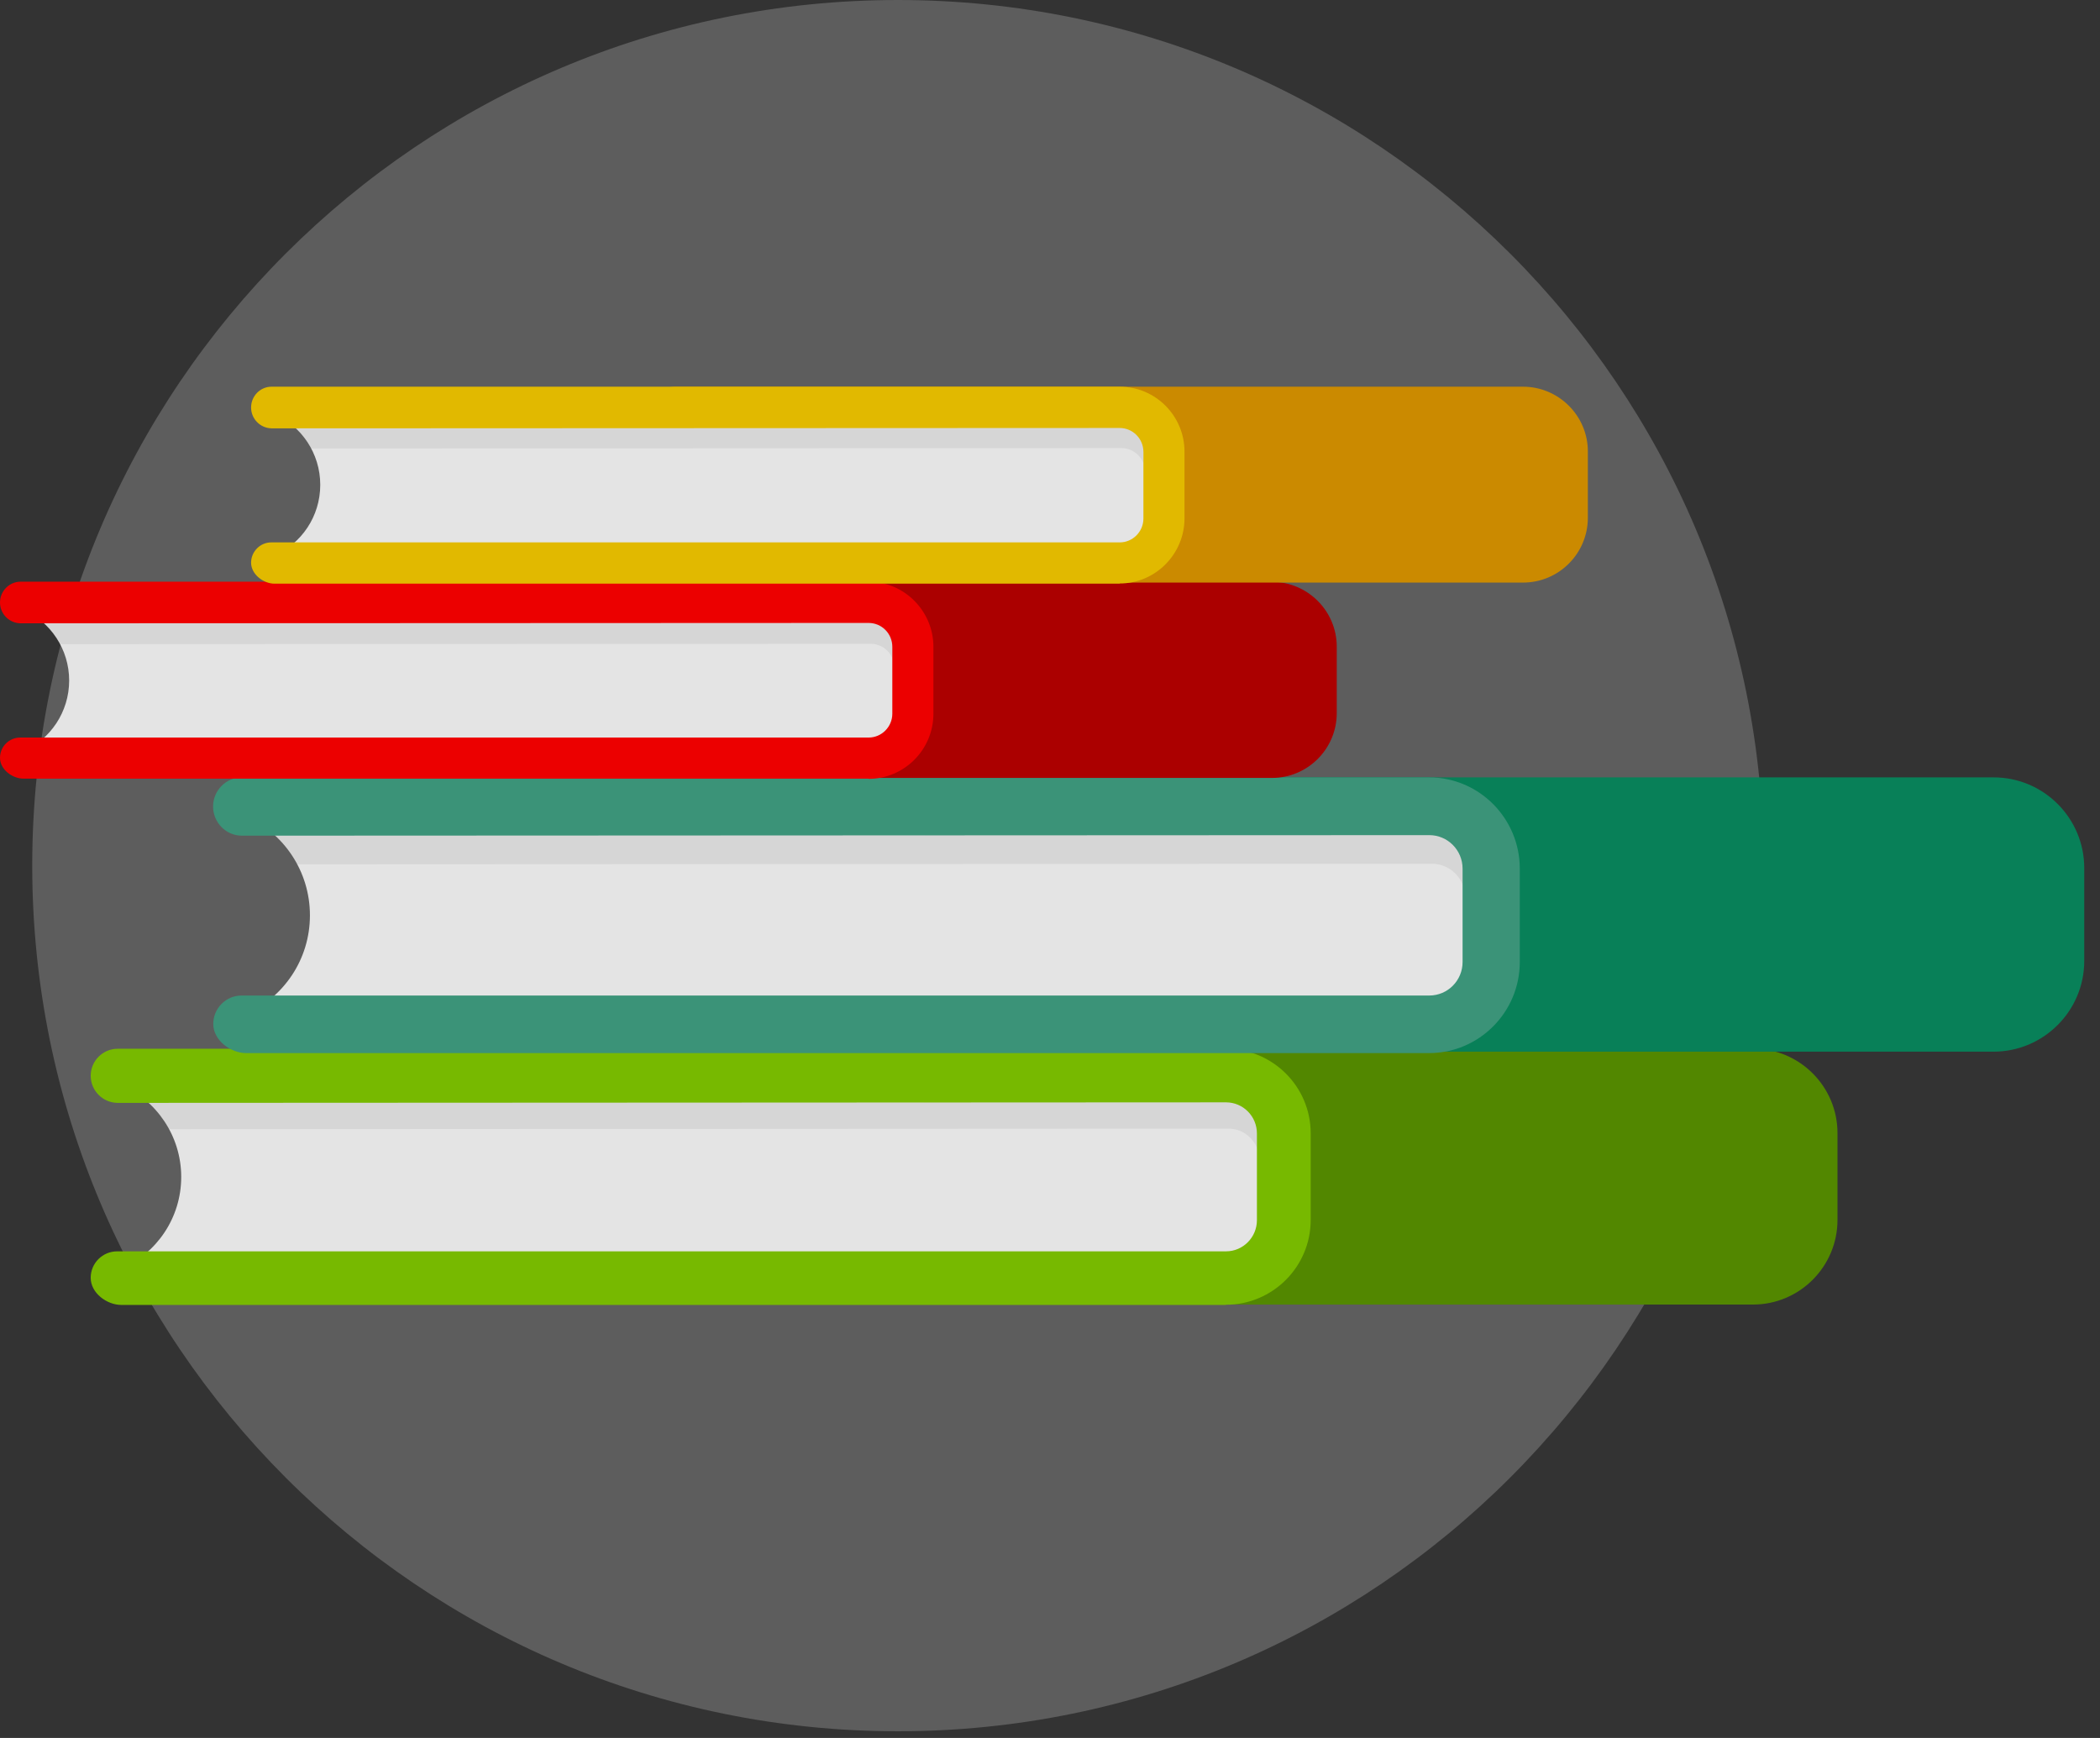 <svg width="116" height="96" viewBox="0 0 116 96" fill="none" xmlns="http://www.w3.org/2000/svg">
<rect x="0" y="0" width="116" height="96" fill="#333333" stroke="none"/>
<g opacity="0.45">
<path opacity="0.45" d="M97.42 47.81C97.42 74.22 76.01 95.63 49.6 95.63C23.19 95.63 1.78 74.22 1.78 47.81C1.78 21.4 23.19 0 49.6 0C76.01 0 97.42 21.4 97.42 47.81Z" fill="white"/>
</g>
<path d="M35.58 69.11H37.28C37.8 68.64 38.23 68.08 38.54 67.45C38.57 67.4 38.59 67.34 38.61 67.28C38.93 66.58 39.11 65.81 39.11 64.99C39.11 64.18 38.93 63.41 38.62 62.71C38.59 62.65 38.56 62.59 38.53 62.53C38.49 62.45 38.44 62.38 38.4 62.3C38.26 62.07 38.12 61.84 37.96 61.63C37.93 61.6 37.91 61.56 37.88 61.53C37.7 61.31 37.51 61.1 37.31 60.91H35.6C34.78 60.9 34.12 60.23 34.12 59.41C34.12 58.59 34.79 57.92 35.61 57.92H96.83C99.41 57.92 101.5 60.02 101.5 62.59V67.38C101.5 69.96 99.41 72.06 96.83 72.06H35.81C35.03 72.06 34.12 71.41 34.12 70.56C34.12 69.77 34.78 69.11 35.58 69.11Z" fill="#528700"/>
<path d="M6.7 59.92C8.64 60.79 10.01 62.74 10.01 65.01C10.01 67.28 8.65 69.22 6.7 70.09V70.6H67.72C69.49 70.6 70.92 69.17 70.92 67.4V62.61C70.92 60.85 69.49 59.42 67.72 59.42H25.26H6.7V59.92Z" fill="#E4E4E4"/>
<g opacity="0.25">
<path opacity="0.25" d="M8.18 60.9L67.75 60.87C68.69 60.87 69.46 61.64 69.46 62.58V63.47C69.22 62.81 68.59 62.34 67.86 62.34L9.34 62.37C9.04 61.82 8.64 61.32 8.18 60.9Z" fill="black"/>
</g>
<path d="M67.72 72.07C70.3 72.07 72.4 69.97 72.4 67.39V62.6C72.4 60.02 70.3 57.93 67.72 57.93H6.5C5.68 57.93 5.01 58.6 5.01 59.42C5.01 60.24 5.67 60.91 6.49 60.92L67.72 60.89C68.67 60.89 69.43 61.66 69.43 62.61V67.4C69.43 68.34 68.67 69.12 67.72 69.12H6.47C5.67 69.12 5.01 69.77 5.01 70.58C5.01 71.43 5.91 72.08 6.7 72.08H67.72V72.07Z" fill="#77B900"/>
<path d="M44.51 54.92H46.33C46.89 54.42 47.35 53.82 47.68 53.14C47.7 53.08 47.73 53.03 47.76 52.97C48.1 52.22 48.29 51.4 48.29 50.52C48.29 49.65 48.1 48.82 47.76 48.07C47.73 48.01 47.7 47.94 47.67 47.88C47.63 47.79 47.58 47.71 47.53 47.63C47.39 47.38 47.23 47.14 47.06 46.92C47.03 46.88 47.01 46.85 46.98 46.81C46.79 46.57 46.58 46.35 46.36 46.14H44.53C43.65 46.13 42.94 45.41 42.94 44.54C42.94 43.66 43.65 42.94 44.53 42.94H110.12C112.89 42.94 115.13 45.19 115.13 47.95V53.08C115.13 55.84 112.88 58.09 110.12 58.09H44.76C43.92 58.09 42.95 57.39 42.95 56.48C42.95 55.63 43.65 54.92 44.51 54.92Z" fill="#088058"/>
<path d="M13.58 45.08C15.66 46.02 17.12 48.11 17.12 50.56C17.12 53.01 15.66 55.09 13.58 56.03V56.58H78.94C80.83 56.58 82.37 55.04 82.37 53.14V47.98C82.37 46.08 80.84 44.54 78.94 44.54H33.46H13.58V45.08Z" fill="#E4E4E4"/>
<g opacity="0.25">
<path opacity="0.25" d="M15.16 46.14L78.98 46.11C79.99 46.11 80.82 46.94 80.82 47.96V48.92C80.56 48.21 79.88 47.71 79.09 47.71L16.4 47.74C16.08 47.13 15.65 46.59 15.16 46.14Z" fill="black"/>
</g>
<path d="M78.94 58.17C81.7 58.17 83.95 55.91 83.95 53.14V47.98C83.95 45.2 81.7 42.94 78.94 42.94H13.36C12.49 42.94 11.77 43.66 11.77 44.55C11.77 45.43 12.48 46.16 13.36 46.16L78.95 46.13C79.97 46.13 80.79 46.96 80.79 47.98V53.14C80.79 54.16 79.97 54.99 78.95 54.99H13.34C12.48 54.99 11.78 55.7 11.78 56.56C11.78 57.47 12.75 58.17 13.6 58.17H78.94Z" fill="#3B9378"/>
<path d="M23.39 40.7H24.69C25.09 40.34 25.42 39.91 25.66 39.43C25.68 39.39 25.7 39.35 25.72 39.3C25.96 38.77 26.09 38.18 26.09 37.55C26.09 36.93 25.95 36.34 25.72 35.8C25.7 35.75 25.68 35.71 25.65 35.66C25.62 35.6 25.58 35.54 25.55 35.49C25.45 35.31 25.34 35.14 25.22 34.98C25.2 34.96 25.18 34.93 25.16 34.9C25.03 34.73 24.88 34.57 24.72 34.42H23.42C22.79 34.42 22.28 33.9 22.28 33.28C22.28 32.65 22.79 32.14 23.42 32.14H70.26C72.23 32.14 73.84 33.75 73.84 35.72V39.39C73.84 41.36 72.24 42.97 70.26 42.97H23.57C22.97 42.97 22.27 42.47 22.27 41.82C22.27 41.2 22.78 40.7 23.39 40.7Z" fill="#AB0000"/>
<path d="M1.3 33.68C2.78 34.35 3.82 35.85 3.82 37.59C3.82 39.33 2.78 40.83 1.3 41.5V41.89H47.98C49.33 41.89 50.43 40.79 50.43 39.43V35.74C50.43 34.38 49.34 33.28 47.98 33.28H15.5H1.3V33.68Z" fill="#E4E4E4"/>
<g opacity="0.25">
<path opacity="0.25" d="M2.43 34.43L48.01 34.41C48.73 34.41 49.32 35 49.32 35.73V36.42C49.14 35.92 48.65 35.56 48.09 35.56L3.32 35.58C3.08 35.14 2.78 34.75 2.43 34.43Z" fill="black"/>
</g>
<path d="M47.98 43.02C49.95 43.02 51.56 41.41 51.56 39.42V35.73C51.56 33.75 49.95 32.13 47.98 32.13H1.14C0.51 32.13 0 32.65 0 33.28C0 33.91 0.51 34.42 1.13 34.43L47.98 34.41C48.71 34.41 49.29 35 49.29 35.73V39.42C49.29 40.15 48.7 40.74 47.98 40.74H1.12C0.5 40.74 0 41.24 0 41.86C0 42.51 0.69 43.01 1.3 43.01H47.98V43.02Z" fill="#EC0000"/>
<path d="M37.25 29.91H38.55C38.95 29.55 39.28 29.12 39.52 28.64C39.54 28.6 39.57 28.56 39.58 28.51C39.82 27.98 39.96 27.39 39.96 26.76C39.96 26.14 39.82 25.55 39.58 25.02C39.57 24.97 39.54 24.93 39.52 24.88C39.49 24.82 39.45 24.76 39.42 24.71C39.32 24.53 39.21 24.36 39.09 24.2C39.07 24.17 39.05 24.14 39.03 24.12C38.9 23.95 38.75 23.79 38.59 23.65H37.28C36.66 23.64 36.15 23.13 36.15 22.5C36.15 21.87 36.66 21.36 37.29 21.36H84.13C86.1 21.36 87.71 22.97 87.71 24.93V28.6C87.71 30.57 86.11 32.18 84.13 32.18H37.44C36.84 32.18 36.14 31.68 36.14 31.03C36.14 30.41 36.63 29.91 37.25 29.91Z" fill="#CB8A00"/>
<path d="M15.16 22.87C16.65 23.54 17.69 25.04 17.69 26.78C17.69 28.53 16.65 30.02 15.16 30.69V31.08H61.85C63.2 31.08 64.29 29.98 64.29 28.62V24.94C64.29 23.58 63.19 22.49 61.85 22.49H29.36H15.16V22.87Z" fill="#E4E4E4"/>
<g opacity="0.25">
<path opacity="0.25" d="M16.28 23.63L61.87 23.61C62.59 23.61 63.18 24.2 63.18 24.93V25.62C62.99 25.12 62.51 24.75 61.95 24.75L17.17 24.77C16.95 24.34 16.64 23.95 16.28 23.63Z" fill="black"/>
</g>
<path d="M61.85 32.23C63.82 32.23 65.43 30.61 65.43 28.63V24.95C65.43 22.97 63.83 21.36 61.85 21.36H15C14.38 21.36 13.87 21.87 13.87 22.51C13.87 23.14 14.38 23.65 15 23.66L61.85 23.64C62.57 23.64 63.16 24.23 63.16 24.96V28.64C63.16 29.37 62.57 29.96 61.85 29.96H14.98C14.37 29.96 13.87 30.47 13.87 31.08C13.87 31.73 14.56 32.24 15.16 32.24H61.85V32.23Z" fill="#E1B900"/>
</svg>
